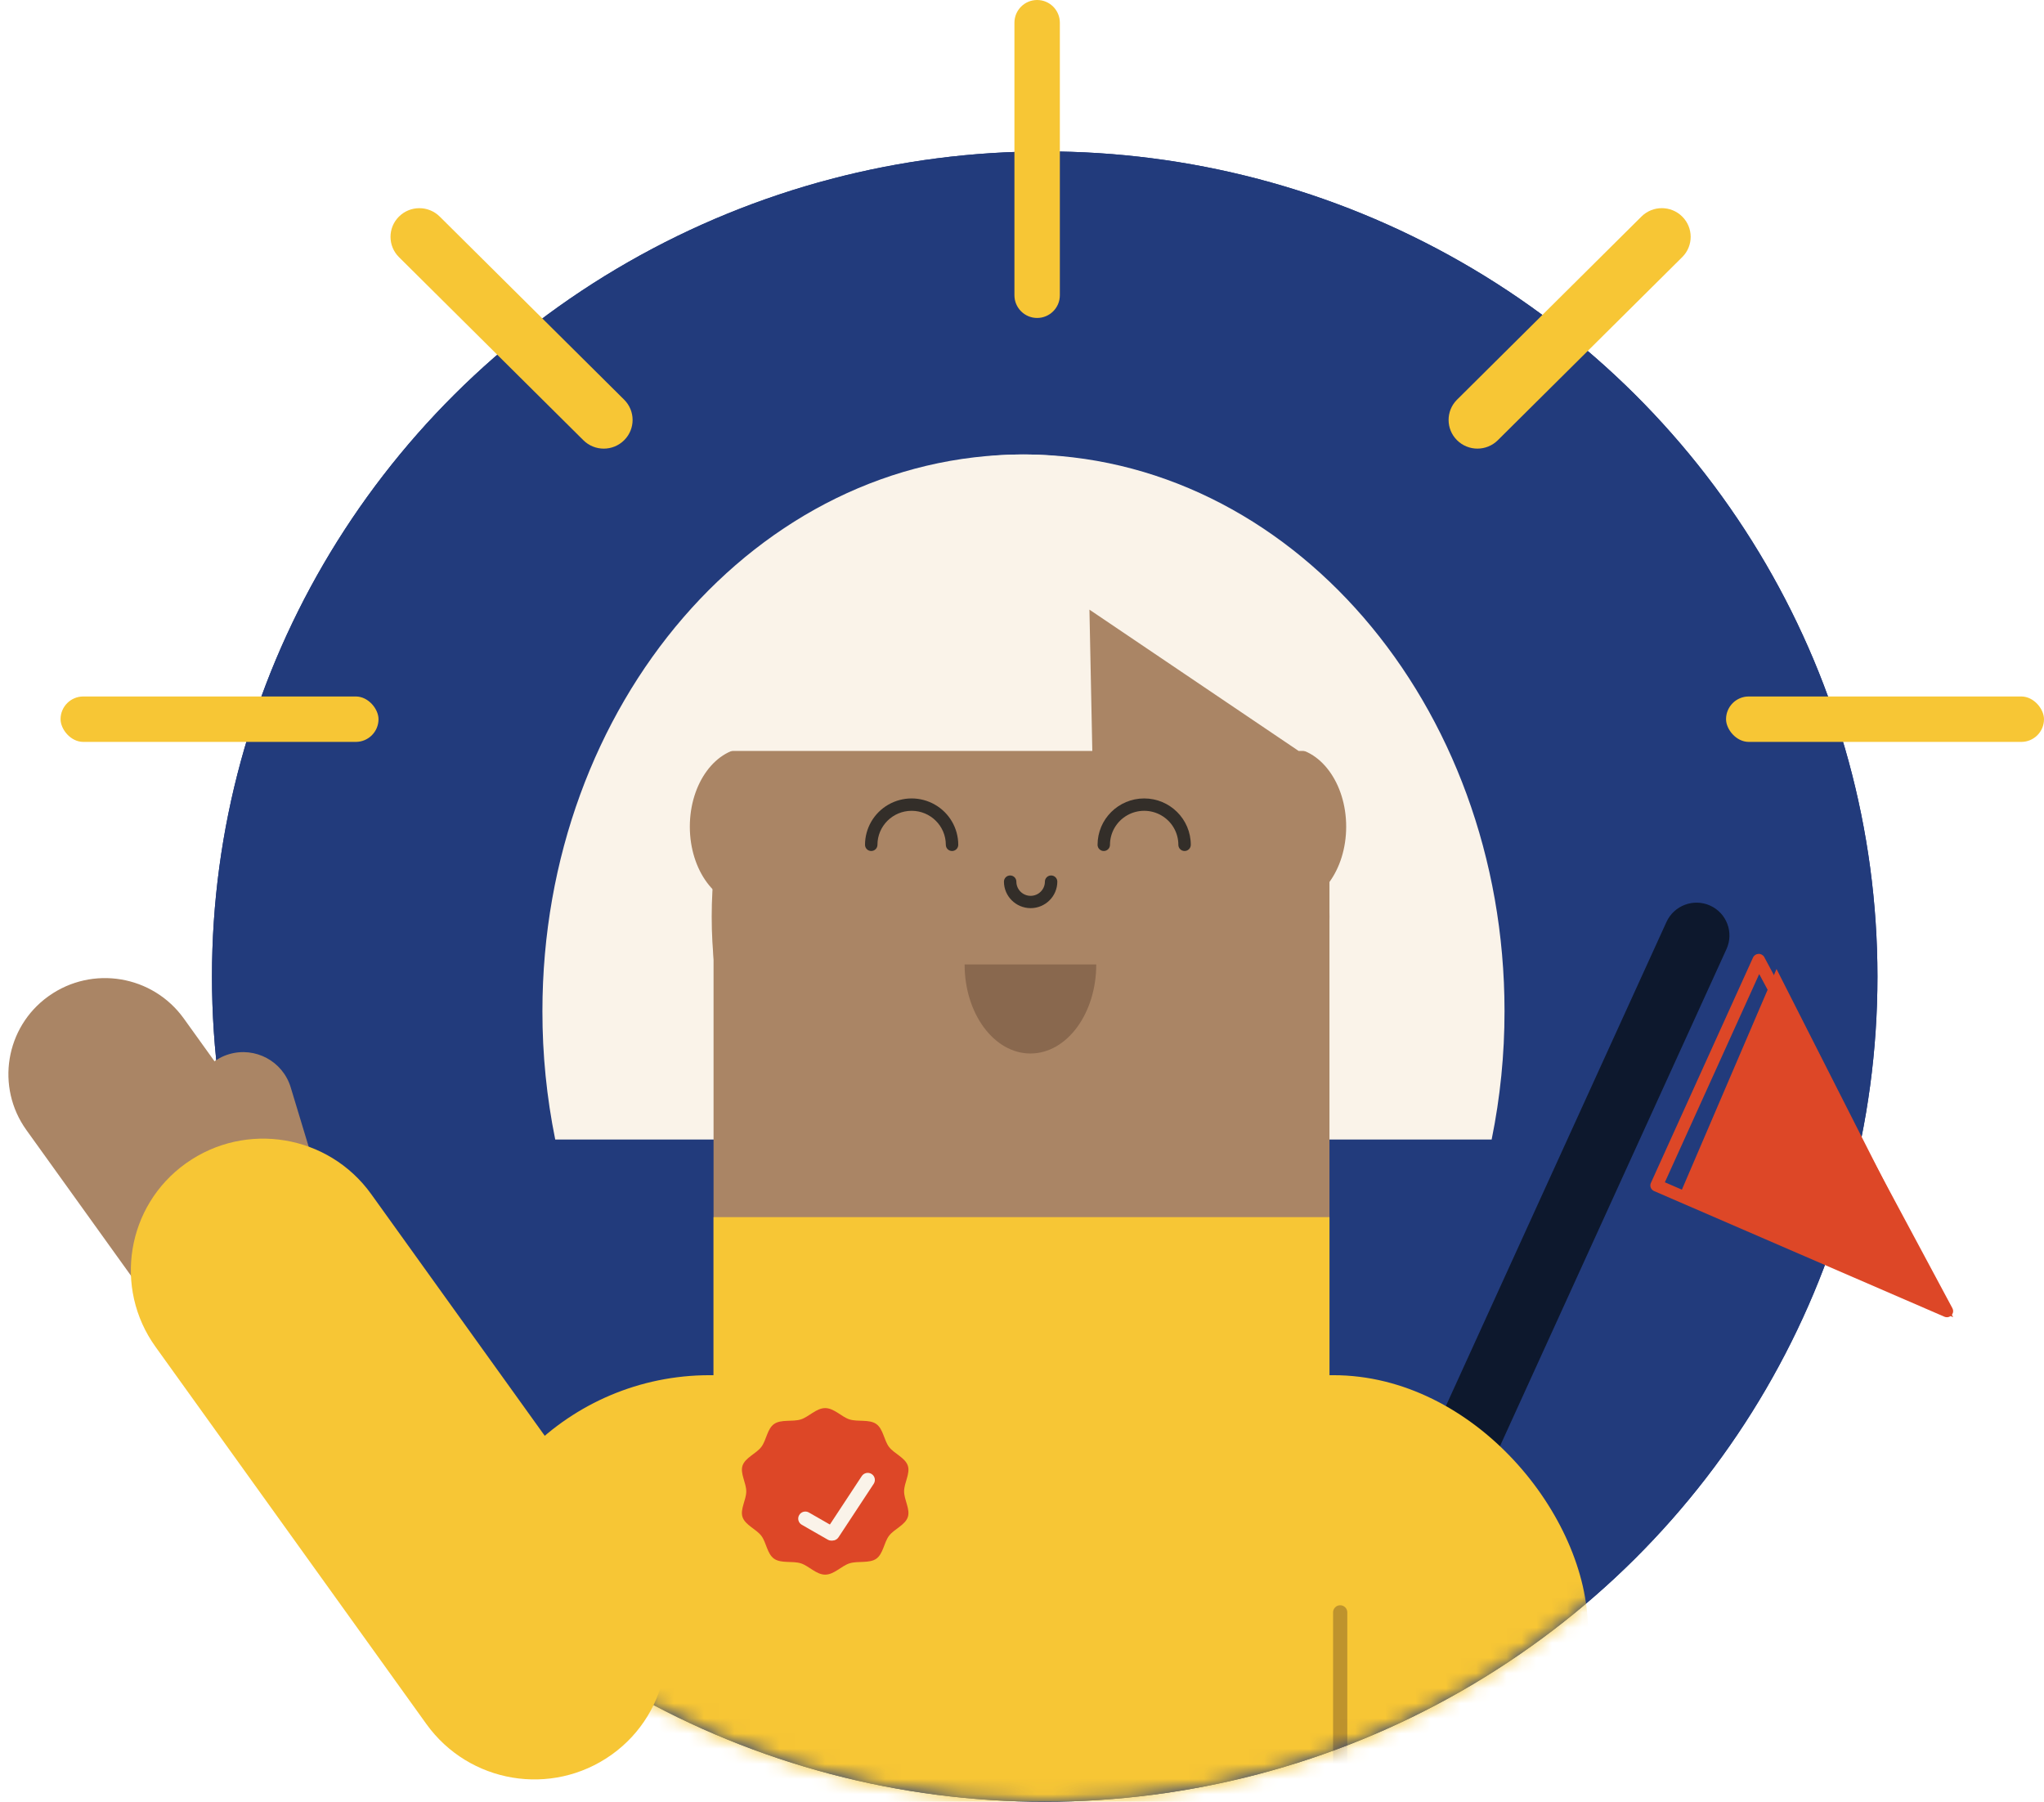 <?xml version="1.0" encoding="UTF-8"?>
<svg width="135px" height="119px" viewBox="0 0 135 119" version="1.1" xmlns="http://www.w3.org/2000/svg" xmlns:xlink="http://www.w3.org/1999/xlink">
    <!-- Generator: Sketch 59.1 (86144) - https://sketch.com -->
    <title>ambassador</title>
    <desc>Created with Sketch.</desc>
    <defs>
        <ellipse id="path-1" cx="55" cy="54.5" rx="55" ry="54.5"></ellipse>
    </defs>
    <g id="Final" stroke="none" stroke-width="1" fill="none" fill-rule="evenodd">
        <g id="Homepage-" transform="translate(-1033, -4844)">
            <g id="Section-4" transform="translate(67, 4520)">
                <g id="ambassador" transform="translate(964, 324)">
                    <ellipse id="Oval" fill="#223B7C" fill-rule="nonzero" cx="71" cy="64.5" rx="55" ry="54.5"></ellipse>
                    <g id="Group" transform="translate(16, 10)">
                        <mask id="mask-2" fill="white">
                            <use xlink:href="#path-1"></use>
                        </mask>
                        <use id="Mask" fill="#223B7C" fill-rule="nonzero" xlink:href="#path-1"></use>
                        <g mask="url(#mask-2)" fill-rule="nonzero">
                            <g transform="translate(16, 20)">
                                <path d="M18.958,70.108 L108.143,70.277 C109.345,70.28 110.319,71.254 110.322,72.456 C110.324,73.653 109.356,74.625 108.159,74.627 C108.156,74.627 108.154,74.627 108.151,74.627 L18.967,74.457 C17.764,74.455 16.79,73.481 16.788,72.279 C16.786,71.082 17.754,70.11 18.95,70.108 C18.953,70.108 18.956,70.108 18.958,70.108 Z" id="Rectangle" fill="#0D182D" transform="translate(63.555, 72.367) rotate(-65.61) translate(-63.555, -72.367) "></path>
                                <path d="M68.519,45.261 C69.087,42.471 69.371,39.631 69.369,36.784 C69.369,16.477 55.143,0.015 37.597,0.015 C20.051,0.015 5.825,16.477 5.825,36.784 C5.821,39.631 6.105,42.47 6.671,45.261 L68.519,45.261 Z" id="Path" fill="#FAF3E9"></path>
                                <ellipse id="Oval" fill="#AA8565" cx="37.407" cy="30.545" rx="20.401" ry="24.976"></ellipse>
                                <ellipse id="Oval" fill="#AA8565" cx="19.415" cy="24.598" rx="3.854" ry="5.214"></ellipse>
                                <ellipse id="Oval" fill="#AA8565" cx="55.057" cy="24.598" rx="3.854" ry="5.214"></ellipse>
                                <rect id="Rectangle" fill="#AA8565" x="17.128" y="27.453" width="40.679" height="45.196"></rect>
                                <rect id="Rectangle" fill="#F7C635" x="17.128" y="50.388" width="40.679" height="22.261"></rect>
                                <rect id="Rectangle" fill="#F7C635" x="0.055" y="60.827" width="74.825" height="33.627" rx="16.814"></rect>
                                <path d="M48.238,26.206 C48.011,26.206 47.827,26.023 47.827,25.798 C47.827,24.995 47.397,24.253 46.698,23.852 C46,23.45 45.139,23.45 44.44,23.852 C43.742,24.253 43.311,24.995 43.311,25.798 C43.311,26.023 43.128,26.206 42.901,26.206 C42.674,26.206 42.491,26.023 42.491,25.798 C42.491,24.106 43.869,22.734 45.569,22.734 C47.27,22.734 48.648,24.106 48.648,25.798 C48.648,26.023 48.464,26.206 48.238,26.206 Z" id="Path" fill="#332E29"></path>
                                <path d="M32.879,26.206 C32.653,26.206 32.469,26.023 32.469,25.798 C32.469,24.557 31.458,23.551 30.211,23.551 C28.964,23.551 27.953,24.557 27.953,25.798 C27.953,26.023 27.769,26.206 27.542,26.206 C27.316,26.206 27.132,26.023 27.132,25.798 C27.132,24.703 27.719,23.692 28.671,23.145 C29.624,22.597 30.798,22.597 31.75,23.145 C32.703,23.692 33.29,24.703 33.29,25.798 C33.29,26.023 33.106,26.206 32.879,26.206 Z" id="Path" fill="#332E29"></path>
                                <path d="M38.066,29.98 C37.096,29.976 36.311,29.195 36.307,28.23 C36.307,28.004 36.491,27.821 36.718,27.821 C36.944,27.821 37.128,28.004 37.128,28.23 C37.128,28.747 37.55,29.167 38.07,29.167 C38.59,29.167 39.012,28.747 39.012,28.23 C39.012,28.004 39.196,27.821 39.422,27.821 C39.649,27.821 39.833,28.004 39.833,28.23 C39.83,29.198 39.039,29.981 38.066,29.98 L38.066,29.98 Z" id="Path" fill="#332E29"></path>
                                <path d="M63.517,19.598 C57.759,7.747 48.294,0.015 37.595,0.015 C26.895,0.015 17.429,7.747 11.673,19.598 L42.144,19.598 L41.954,10.265 L55.772,19.598 L63.517,19.598 Z" id="Path" fill="#FAF3E9"></path>
                                <path d="M42.404,33.697 C42.404,36.946 40.458,39.58 38.057,39.58 C35.655,39.58 33.709,36.946 33.709,33.697" id="Path" fill="#89684E"></path>
                                <path d="M49.342,85.194 L67.687,85.194 C67.946,85.194 68.156,85.404 68.156,85.664 C68.156,85.923 67.946,86.133 67.687,86.133 L49.342,86.133 C49.083,86.133 48.873,85.923 48.873,85.664 C48.873,85.404 49.083,85.194 49.342,85.194 Z" id="Rectangle" fill="#BE932D" transform="translate(58.515, 85.664) rotate(90) translate(-58.515, -85.664) "></path>
                            </g>
                        </g>
                    </g>
                    <path d="M0.715,80.729 L40.306,80.597 C43.801,80.585 46.644,83.409 46.656,86.904 C46.656,86.918 46.656,86.932 46.656,86.947 C46.644,90.472 43.789,93.327 40.264,93.339 L0.672,93.471 C-2.823,93.482 -5.666,90.658 -5.677,87.163 C-5.677,87.149 -5.677,87.135 -5.677,87.121 C-5.666,83.596 -2.811,80.741 0.715,80.729 Z" id="Rectangle" fill="#AA8565" fill-rule="nonzero" transform="translate(20.489, 87.034) rotate(54.51) translate(-20.489, -87.034) "></path>
                    <path d="M10.375,79.889 L32.066,79.846 C33.864,79.843 35.323,81.297 35.327,83.094 C35.327,83.098 35.327,83.103 35.327,83.107 C35.323,84.913 33.86,86.376 32.054,86.38 L10.362,86.422 C8.565,86.426 7.105,84.972 7.101,83.174 C7.101,83.17 7.101,83.166 7.101,83.162 C7.105,81.356 8.568,79.892 10.375,79.889 Z" id="Rectangle" fill="#AA8565" fill-rule="nonzero" transform="translate(21.214, 83.134) rotate(73.27) translate(-21.214, -83.134) "></path>
                    <path d="M61.5,9 L79.5,9 C80.328,9 81,9.672 81,10.5 C81,11.328 80.328,12 79.5,12 L61.5,12 C60.672,12 60,11.328 60,10.5 C60,9.672 60.672,9 61.5,9 Z" id="Rectangle" fill="#F7C635" fill-rule="nonzero" transform="translate(70.5, 10.5) rotate(-90) translate(-70.5, -10.5) "></path>
                    <path d="M27.21,19.822 L44.374,19.761 C45.416,19.758 46.263,20.599 46.266,21.64 C46.267,21.645 46.267,21.649 46.266,21.654 C46.263,22.704 45.412,23.555 44.361,23.559 L27.197,23.62 C26.155,23.623 25.308,22.782 25.305,21.741 C25.305,21.736 25.305,21.732 25.305,21.727 C25.308,20.676 26.159,19.825 27.21,19.822 Z" id="Rectangle" fill="#F7C635" fill-rule="nonzero" transform="translate(35.786, 21.69) rotate(-135) translate(-35.786, -21.69) "></path>
                    <path d="M97.081,19.76 L114.245,19.821 C115.296,19.824 116.147,20.675 116.15,21.726 C116.154,22.768 115.313,23.615 114.271,23.619 C114.267,23.619 114.262,23.619 114.258,23.619 L97.094,23.558 C96.043,23.555 95.192,22.703 95.188,21.653 C95.185,20.611 96.026,19.764 97.067,19.76 C97.072,19.76 97.076,19.76 97.081,19.76 Z" id="Rectangle" fill="#F7C635" fill-rule="nonzero" transform="translate(105.669, 21.689) rotate(-45) translate(-105.669, -21.689) "></path>
                    <rect id="Rectangle" fill="#F7C635" fill-rule="nonzero" transform="translate(16.5, 47.5) rotate(-180) translate(-16.5, -47.5) " x="6" y="46" width="21" height="3" rx="1.5"></rect>
                    <rect id="Rectangle" fill="#F7C635" fill-rule="nonzero" transform="translate(126.5, 47.5) rotate(-180) translate(-126.5, -47.5) " x="116" y="46" width="21" height="3" rx="1.5"></rect>
                    <path d="M13.031,87.688 L43.701,87.586 C48.489,87.57 52.383,91.438 52.399,96.226 C52.399,96.245 52.399,96.265 52.399,96.284 C52.383,101.113 48.472,105.024 43.643,105.04 L12.973,105.142 C8.185,105.158 4.291,101.29 4.275,96.502 C4.275,96.483 4.275,96.464 4.275,96.444 C4.291,91.615 8.202,87.704 13.031,87.688 Z" id="Rectangle" fill="#F7C635" fill-rule="nonzero" transform="translate(28.337, 96.364) rotate(54.51) translate(-28.337, -96.364) "></path>
                    <polygon id="Path" fill="#DD4727" fill-rule="nonzero" points="131 87 113 78.768 119.334 64"></polygon>
                    <path d="M130.585,86.998 C130.527,86.998 130.471,86.986 130.418,86.963 L111.246,78.665 C111.146,78.621 111.067,78.54 111.028,78.44 C110.988,78.34 110.991,78.228 111.036,78.13 L117.782,63.241 C117.846,63.099 117.988,63.006 118.146,63 C118.305,62.995 118.453,63.079 118.526,63.217 L130.952,86.406 C131.02,86.532 131.015,86.683 130.94,86.804 C130.865,86.926 130.731,87 130.586,87 L130.585,86.998 Z M111.959,78.086 L129.667,85.752 L118.19,64.334 L111.959,78.086 Z" id="Shape" fill="#DD4727" fill-rule="nonzero"></path>
                    <path d="M61.958,96.801 C61.779,96.27 61.051,96.005 60.717,95.565 C60.382,95.124 60.337,94.375 59.874,94.05 C59.411,93.725 58.667,93.92 58.111,93.748 C57.578,93.581 57.092,93 56.5,93 C55.909,93 55.422,93.581 54.891,93.748 C54.338,93.919 53.587,93.728 53.128,94.049 C52.668,94.369 52.622,95.118 52.285,95.563 C51.948,96.009 51.222,96.269 51.043,96.799 C50.87,97.311 51.288,97.934 51.288,98.5 C51.288,99.066 50.868,99.688 51.043,100.199 C51.222,100.729 51.95,100.995 52.285,101.437 C52.619,101.878 52.663,102.626 53.128,102.95 C53.592,103.274 54.338,103.08 54.891,103.252 C55.422,103.418 55.91,104 56.5,104 C57.091,104 57.578,103.418 58.111,103.252 C58.664,103.08 59.415,103.27 59.874,102.95 C60.333,102.629 60.38,101.881 60.717,101.435 C61.054,100.99 61.779,100.729 61.958,100.199 C62.132,99.688 61.713,99.065 61.713,98.5 C61.713,97.935 62.132,97.311 61.958,96.801 Z" id="Path" fill="#DD4727" fill-rule="nonzero"></path>
                    <path d="M55.06,100.327 L57.04,100.321 C57.297,100.32 57.506,100.528 57.506,100.785 C57.506,100.786 57.506,100.787 57.506,100.787 C57.506,101.046 57.296,101.256 57.037,101.257 L55.057,101.263 C54.8,101.264 54.591,101.056 54.591,100.799 C54.591,100.798 54.591,100.797 54.591,100.796 C54.591,100.537 54.801,100.328 55.06,100.327 Z" id="Rectangle" fill="#FAF3E9" fill-rule="nonzero" transform="translate(56.048, 100.792) rotate(-150) translate(-56.048, -100.792) "></path>
                    <path d="M56.033,99.036 L60.262,99.049 C60.522,99.05 60.732,99.261 60.733,99.52 C60.734,99.778 60.526,99.987 60.268,99.988 C60.267,99.988 60.266,99.988 60.265,99.988 L56.036,99.975 C55.776,99.974 55.566,99.763 55.565,99.504 C55.564,99.246 55.772,99.037 56.03,99.036 C56.031,99.036 56.032,99.036 56.033,99.036 Z" id="Rectangle" fill="#FAF3E9" fill-rule="nonzero" transform="translate(58.149, 99.512) rotate(123.18) translate(-58.149, -99.512) "></path>
                </g>
            </g>
        </g>
    </g>
</svg>